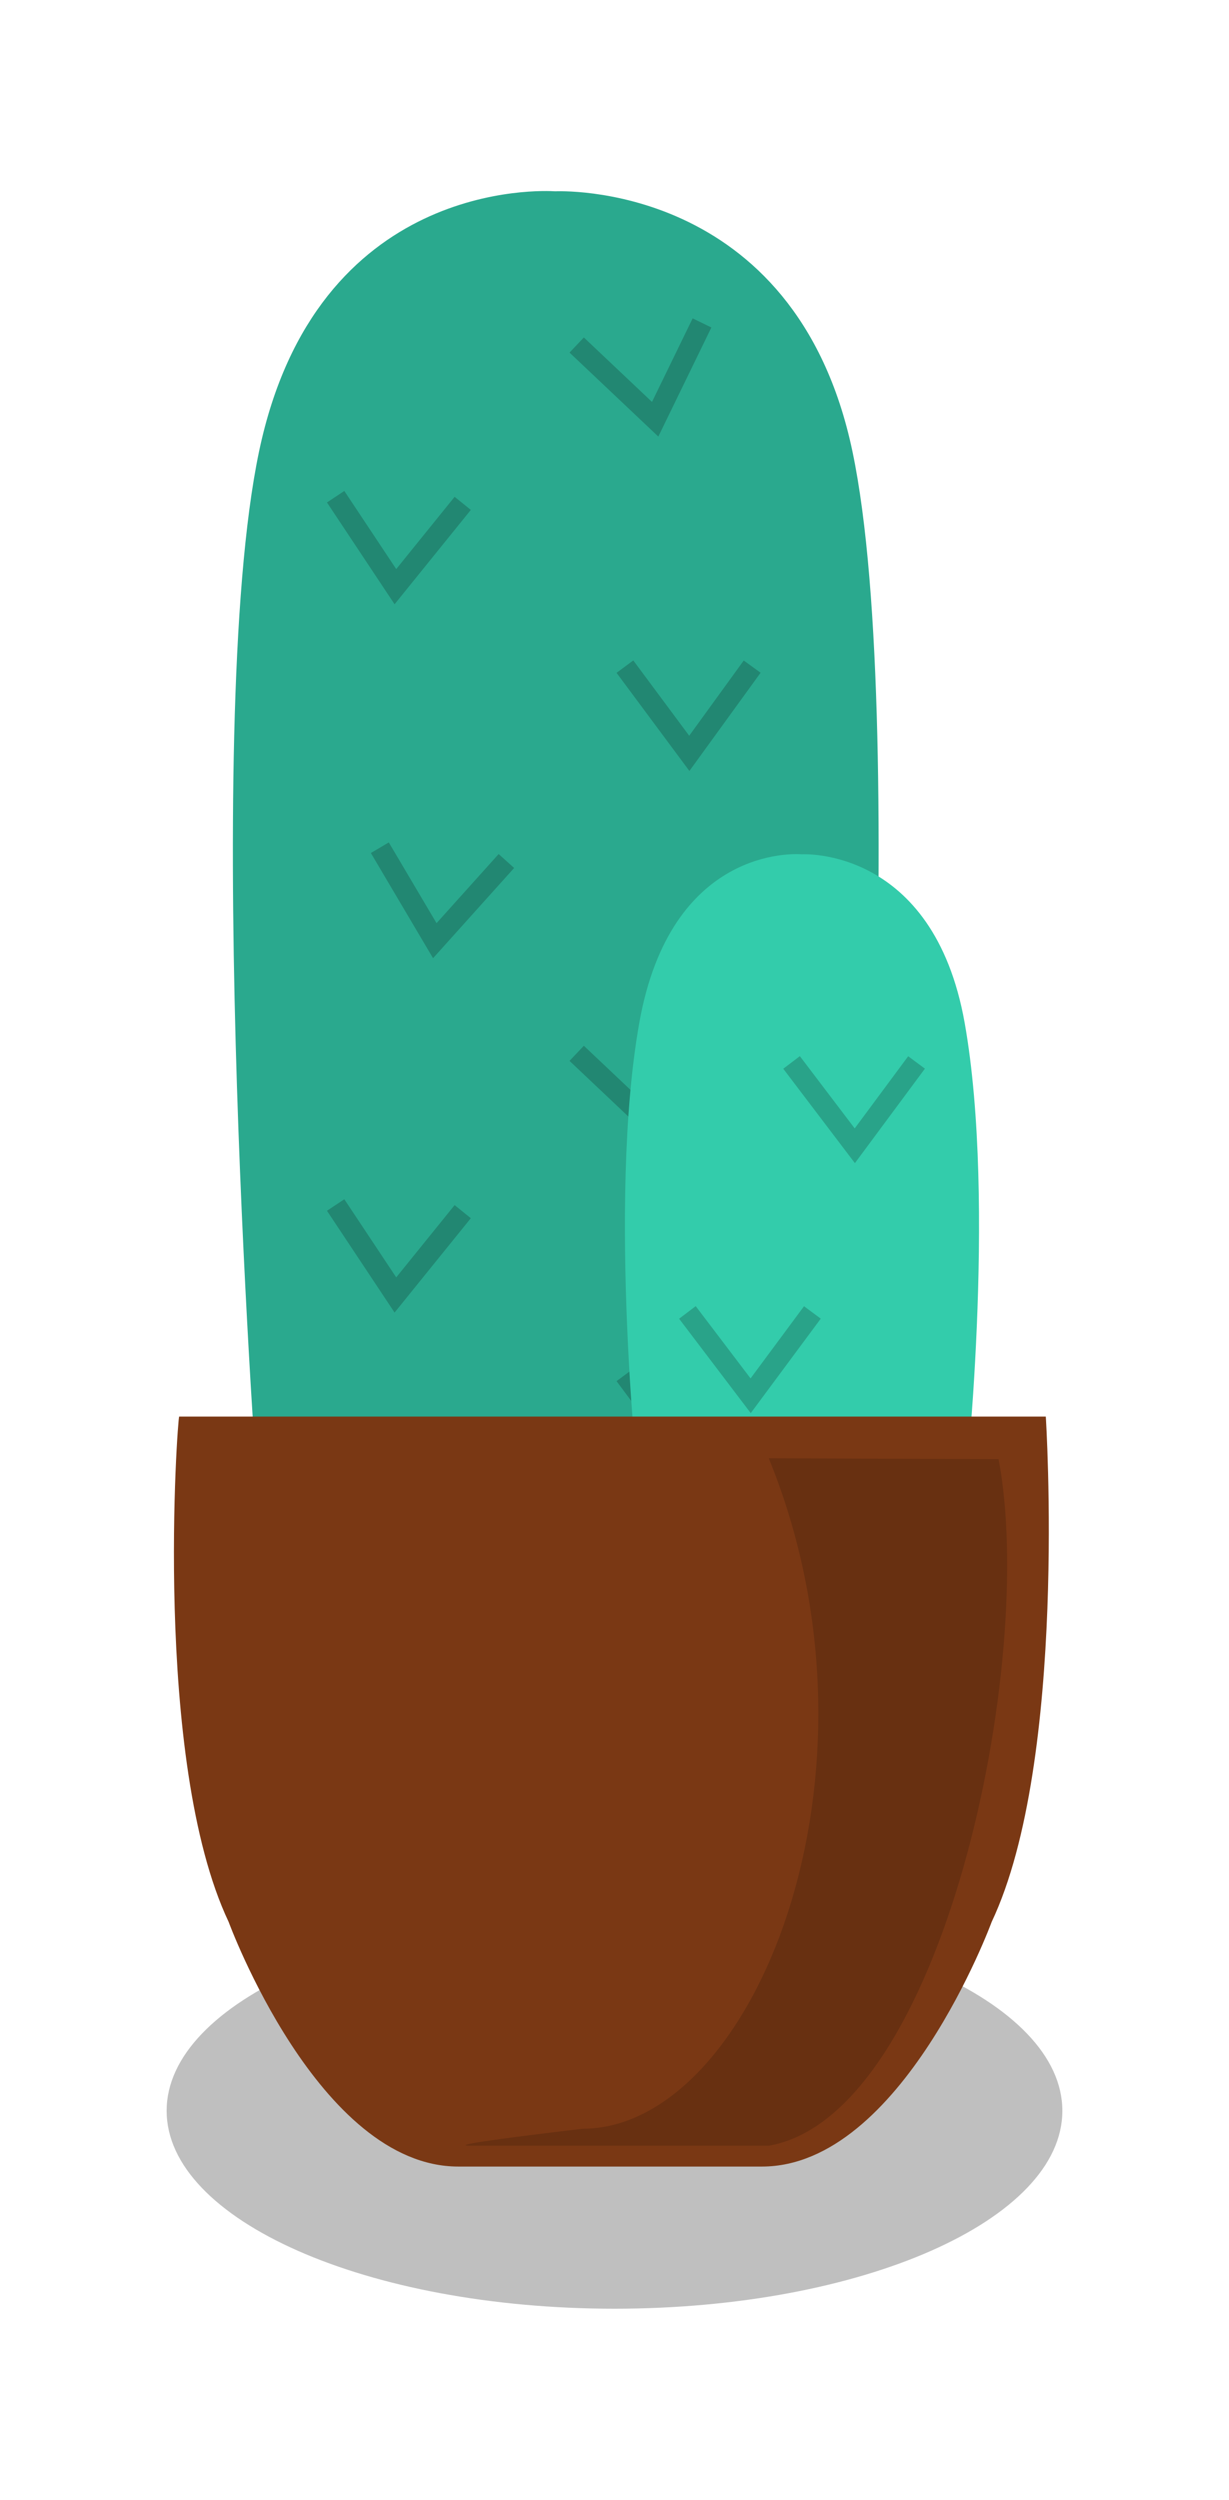<svg xmlns="http://www.w3.org/2000/svg" width="59" height="120" viewBox="0 0 59 120">
  <g fill="none" fill-rule="evenodd">
    <g transform="translate(11 9)">
      <path fill="#2AA98E" d="M15.657,0.183 C15.066,0.145 4.185,-0.415 1.436,12.674 C-1.39,26.127 1.436,63.584 1.436,63.584 L29.924,63.584 C29.924,63.584 32.75,26.127 29.924,12.674 C27.175,-0.415 15.673,0.186 15.657,0.183 Z"/>
      <polyline stroke="#000" stroke-opacity=".2" points="5 15 8.091 19.163 11.109 15" transform="rotate(3 8.055 17.082)"/>
      <polyline stroke="#000" stroke-opacity=".2" points="17 7 20.091 11.163 23.109 7" transform="rotate(-10 20.055 9.082)"/>
      <polyline stroke="#000" stroke-opacity=".2" points="19 23 22.091 27.163 25.109 23"/>
      <polyline stroke="#000" stroke-opacity=".2" points="7 32 10.091 36.163 13.109 32" transform="rotate(6 10.055 34.082)"/>
      <polyline stroke="#000" stroke-opacity=".2" points="5 49 8.091 53.163 11.109 49" transform="rotate(3 8.055 51.082)"/>
      <polyline stroke="#000" stroke-opacity=".2" points="17 41 20.091 45.163 23.109 41" transform="rotate(-10 20.055 43.082)"/>
      <polyline stroke="#000" stroke-opacity=".2" points="19 57 22.091 61.163 25.109 57"/>
    </g>
    <path fill="#33CCAB" d="M46.311,49.104 C44.804,40.62 38.496,41.01 38.488,41.008 C38.164,40.984 32.196,40.62 30.689,49.104 C29.139,57.824 30.689,71.732 30.689,71.732 L38.469,72.99 L38.469,73 L38.499,72.994 L38.53,73 L38.53,72.99 L46.311,71.732 C46.311,71.732 47.861,57.824 46.311,49.104"/>
    <polyline stroke="#000" stroke-opacity=".2" points="38 51 41.036 55 44 51"/>
    <polyline stroke="#000" stroke-opacity=".2" points="33 63 36.036 67 39 63"/>
    <g transform="translate(8 68)">
      <path fill="#000" fill-opacity=".25" d="M43,33.324 C43,38.572 33.373,42.824 21.5,42.824 C9.625,42.824 0,38.572 0,33.324 C0,28.076 9.625,23.824 21.5,23.824 C33.373,23.824 43,28.076 43,33.324"/>
      <path fill="#7A3814" d="M42.205,0 C42.205,0 43.274,16.504 39.606,24.258 C39.606,24.258 35.294,36 28.579,36 L21.405,36 L21.178,36 L14.002,36 C7.287,36 2.977,24.258 2.977,24.258 C-0.692,16.504 0.53,-0.018 0.602,0 C0.602,0 42.205,0 42.205,0 Z"/>
      <path fill="#000" fill-rule="nonzero" d="M28.906,2 C35.105,17.186 28.151,34.185 19.962,34.185 C15.427,34.724 13.64,34.996 14.603,35 L28.906,35 C37.276,33.533 41.792,11.749 39.937,2.043 L28.906,2 Z" opacity=".15"/>
    </g>
  </g>
</svg>
